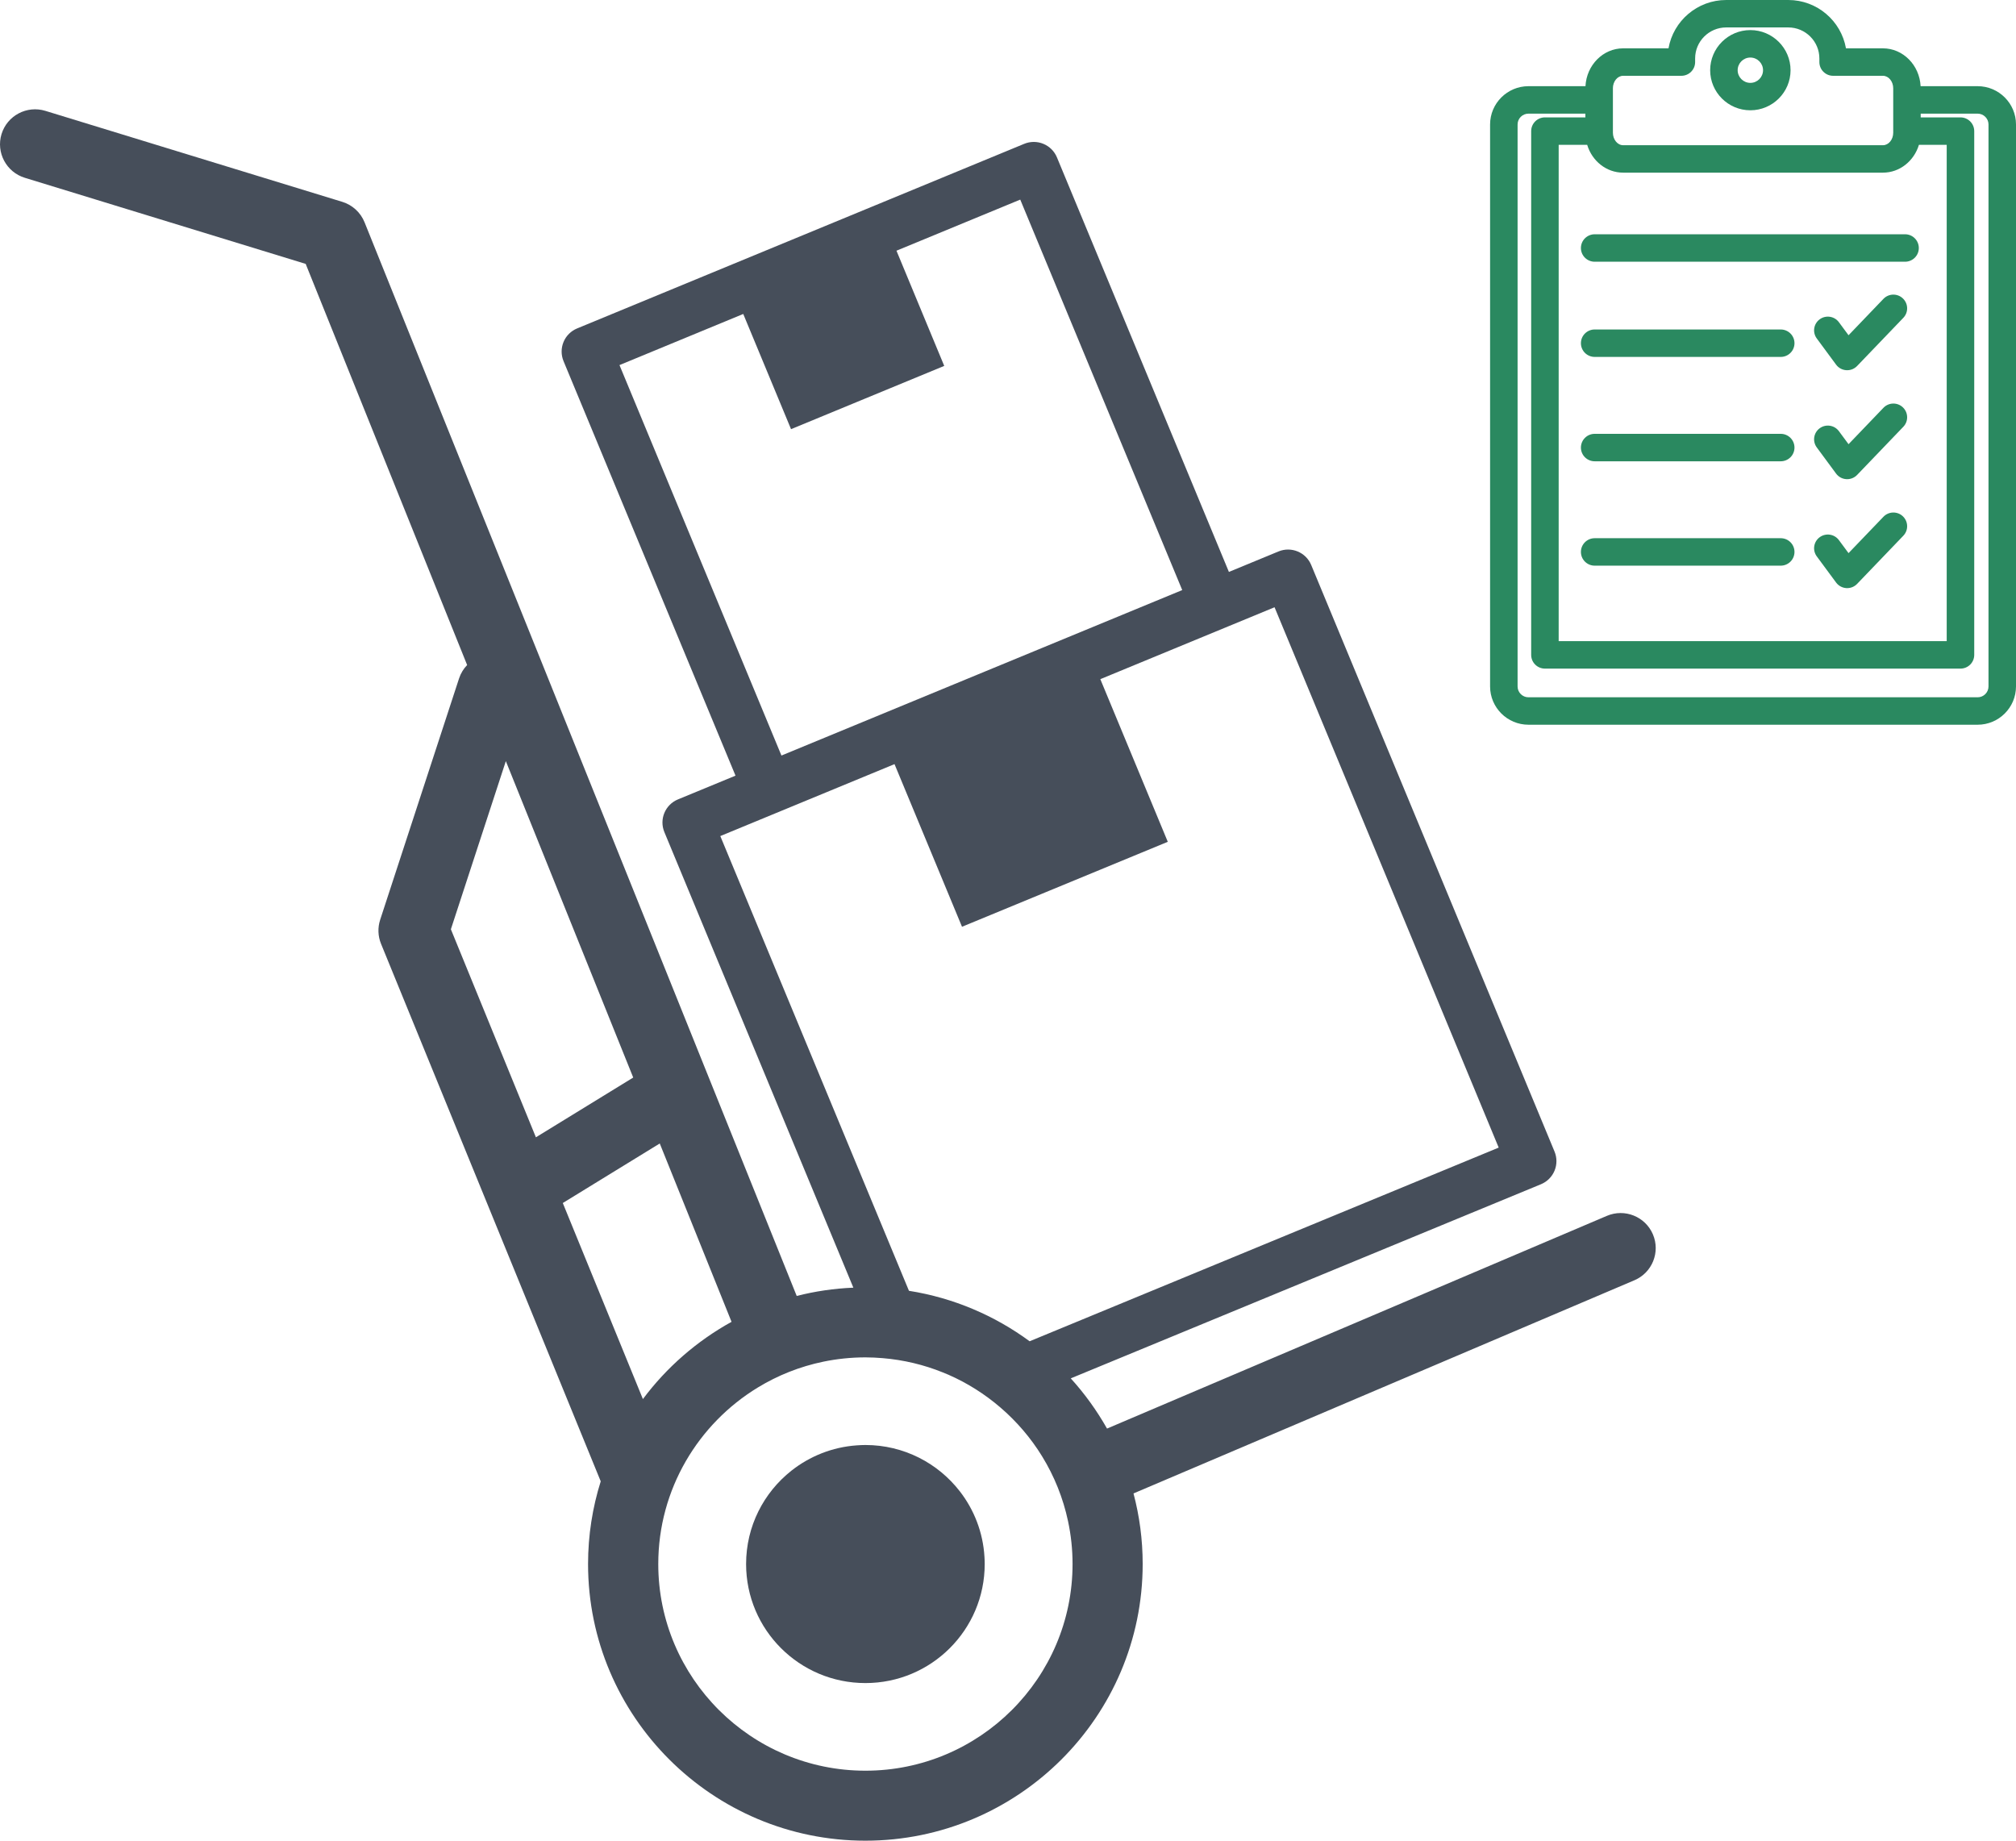 <svg width="92" height="84" viewBox="0 0 92 84" fill="none" xmlns="http://www.w3.org/2000/svg">
<path d="M1.133 8.114L13.95 12.043L21.318 30.349C21.156 30.517 21.027 30.722 20.95 30.958L17.349 41.973C17.232 42.332 17.245 42.721 17.389 43.073L27.414 67.601C27.039 68.793 26.836 70.061 26.836 71.375C26.836 78.336 32.513 84 39.491 84C46.469 84 52.146 78.336 52.146 71.375C52.146 70.261 52 69.182 51.727 68.153L74.586 58.425C75.399 58.079 75.777 57.141 75.43 56.329C75.083 55.517 74.143 55.14 73.329 55.486L50.519 65.193C50.052 64.368 49.498 63.599 48.864 62.902L70.322 54.043C70.602 53.927 70.825 53.705 70.941 53.425C71.057 53.146 71.057 52.832 70.941 52.552L59.837 25.784C59.596 25.202 58.927 24.925 58.343 25.166L56.081 26.1L48.233 7.181C48.117 6.902 47.894 6.679 47.614 6.564C47.335 6.448 47.019 6.448 46.739 6.564L26.336 14.988C26.056 15.104 25.833 15.325 25.717 15.605C25.601 15.886 25.601 16.199 25.716 16.478L33.565 35.397L30.938 36.481C30.354 36.722 30.077 37.389 30.318 37.972L38.943 58.763C38.055 58.8 37.19 58.928 36.358 59.141L16.636 10.143C16.455 9.695 16.082 9.353 15.62 9.211L2.071 5.059C1.226 4.8 0.33 5.274 0.07 6.118C-0.187 6.961 0.288 7.855 1.133 8.114ZM28.27 16.661L33.918 14.328L36.099 19.585L43.09 16.698L40.91 11.441L46.559 9.109L53.951 26.928L35.661 34.479L28.27 16.661ZM39.493 61.944C39.758 61.944 40.019 61.958 40.279 61.979C41.242 62.059 42.165 62.282 43.024 62.63C43.111 62.664 43.197 62.7 43.283 62.737C44.148 63.116 44.945 63.622 45.652 64.23C46.395 64.868 47.04 65.618 47.554 66.456C48.109 67.357 48.515 68.359 48.741 69.425C48.875 70.054 48.946 70.706 48.946 71.375C48.946 76.575 44.705 80.806 39.493 80.806C34.281 80.806 30.04 76.576 30.04 71.375C30.04 67.965 31.864 64.972 34.59 63.315C35.494 62.765 36.498 62.363 37.569 62.141C38.19 62.013 38.833 61.944 39.493 61.944ZM32.871 38.154L40.821 34.871L43.901 42.293L53.292 38.416L50.213 30.994L58.164 27.712L68.393 52.371L46.987 61.209C45.394 60.037 43.517 59.228 41.48 58.906L32.871 38.154ZM29.339 63.847L25.683 54.9L30.108 52.183L33.384 60.322C31.797 61.198 30.417 62.403 29.339 63.847ZM24.456 51.901L20.576 42.407L23.084 34.734L28.897 49.174L24.456 51.901Z" fill="#464E5A"/>
<path d="M39.493 76.807C42.5 76.807 44.937 74.375 44.937 71.375C44.937 71.265 44.933 71.157 44.926 71.049C44.86 69.924 44.449 68.892 43.8 68.055C42.804 66.771 41.245 65.943 39.492 65.943C39.361 65.943 39.232 65.95 39.103 65.959C37.979 66.037 36.95 66.457 36.117 67.114C34.857 68.109 34.048 69.647 34.048 71.375C34.048 74.375 36.486 76.807 39.493 76.807Z" fill="#464E5A"/>
<path d="M72.353 3.933H69.751C68.786 3.933 68 4.717 68 5.68V31.326C68 32.29 68.786 33.073 69.751 33.073H90.249C91.215 33.073 92 32.29 92 31.326V5.68C92 4.717 91.215 3.933 90.249 3.933H87.647C87.598 2.973 86.847 2.206 85.927 2.206H84.241C84.021 0.955 82.925 0 81.608 0H78.775C77.459 0 76.362 0.954 76.142 2.206H74.073C73.153 2.206 72.402 2.973 72.353 3.933ZM87.57 6.61H88.838V29.259H71.13V6.61H72.431C72.653 7.346 73.305 7.879 74.073 7.879H85.927C86.695 7.879 87.347 7.346 87.57 6.61ZM90.745 5.68V31.326C90.745 31.599 90.522 31.821 90.249 31.821H69.751C69.478 31.821 69.255 31.599 69.255 31.326V5.68C69.255 5.408 69.478 5.186 69.751 5.186H72.349V5.357H70.502C70.156 5.357 69.875 5.638 69.875 5.984V29.886C69.875 30.232 70.156 30.512 70.502 30.512H89.466C89.813 30.512 90.094 30.232 90.094 29.886V5.984C90.094 5.638 89.813 5.357 89.466 5.357H87.651V5.186H90.249C90.522 5.187 90.745 5.408 90.745 5.68ZM73.604 4.031C73.604 3.716 73.814 3.459 74.073 3.459H76.729C77.076 3.459 77.357 3.178 77.357 2.832V2.667C77.357 1.887 77.993 1.252 78.775 1.252H81.608C82.39 1.252 83.027 1.887 83.027 2.667V2.831C83.027 2.832 83.027 2.832 83.027 2.832C83.027 3.178 83.308 3.459 83.654 3.459H85.928C86.186 3.459 86.397 3.716 86.397 4.031V4.558C86.397 4.559 86.397 4.56 86.397 4.56C86.397 4.561 86.397 4.561 86.397 4.562V6.055C86.397 6.37 86.186 6.627 85.928 6.627H74.073C73.815 6.627 73.605 6.37 73.605 6.055V4.56V4.031H73.604Z" fill="#2A8960"/>
<path d="M79.877 5.033C80.888 5.033 81.712 4.213 81.712 3.204C81.712 2.195 80.888 1.373 79.877 1.373C78.865 1.373 78.043 2.195 78.043 3.204C78.043 4.213 78.865 5.033 79.877 5.033ZM79.877 2.626C80.196 2.626 80.456 2.885 80.456 3.204C80.456 3.523 80.196 3.782 79.877 3.782C79.558 3.782 79.298 3.523 79.298 3.204C79.298 2.885 79.558 2.626 79.877 2.626Z" fill="#2A8960"/>
<path d="M72.145 11.318C72.145 11.664 72.427 11.944 72.773 11.944H86.937C87.284 11.944 87.565 11.664 87.565 11.318C87.565 10.972 87.284 10.691 86.937 10.691H72.773C72.427 10.692 72.145 10.972 72.145 11.318Z" fill="#2A8960"/>
<path d="M81.263 15.036H72.773C72.427 15.036 72.145 15.316 72.145 15.662C72.145 16.008 72.427 16.288 72.773 16.288H81.263C81.61 16.288 81.891 16.008 81.891 15.662C81.891 15.316 81.61 15.036 81.263 15.036Z" fill="#2A8960"/>
<path d="M81.263 19.798H72.773C72.427 19.798 72.145 20.079 72.145 20.425C72.145 20.771 72.427 21.051 72.773 21.051H81.263C81.61 21.051 81.891 20.771 81.891 20.425C81.891 20.079 81.61 19.798 81.263 19.798Z" fill="#2A8960"/>
<path d="M81.263 24.561H72.773C72.427 24.561 72.145 24.842 72.145 25.187C72.145 25.534 72.427 25.814 72.773 25.814H81.263C81.61 25.814 81.891 25.534 81.891 25.187C81.891 24.841 81.61 24.561 81.263 24.561Z" fill="#2A8960"/>
<path d="M85.951 13.638L84.358 15.299L83.919 14.705C83.713 14.426 83.321 14.367 83.041 14.572C82.762 14.777 82.703 15.169 82.909 15.447L83.79 16.641C83.9 16.79 84.07 16.882 84.255 16.894C84.269 16.895 84.282 16.895 84.296 16.895C84.466 16.895 84.63 16.826 84.749 16.702L86.858 14.504C87.098 14.254 87.089 13.858 86.838 13.619C86.588 13.38 86.191 13.388 85.951 13.638Z" fill="#2A8960"/>
<path d="M85.951 18.61L84.358 20.271L83.919 19.677C83.713 19.398 83.321 19.339 83.041 19.544C82.762 19.749 82.703 20.141 82.909 20.419L83.79 21.613C83.9 21.762 84.07 21.855 84.255 21.866C84.269 21.867 84.282 21.867 84.296 21.867C84.466 21.867 84.63 21.798 84.749 21.674L86.858 19.476C87.098 19.226 87.089 18.83 86.838 18.59C86.588 18.351 86.191 18.36 85.951 18.61Z" fill="#2A8960"/>
<path d="M85.951 23.582L84.358 25.242L83.919 24.649C83.713 24.37 83.321 24.311 83.041 24.516C82.762 24.721 82.703 25.113 82.909 25.391L83.79 26.584C83.9 26.733 84.07 26.826 84.255 26.838C84.269 26.839 84.282 26.839 84.296 26.839C84.466 26.839 84.63 26.77 84.749 26.646L86.858 24.448C87.098 24.198 87.089 23.802 86.838 23.562C86.588 23.324 86.191 23.332 85.951 23.582Z" fill="#2A8960"/>
</svg>
